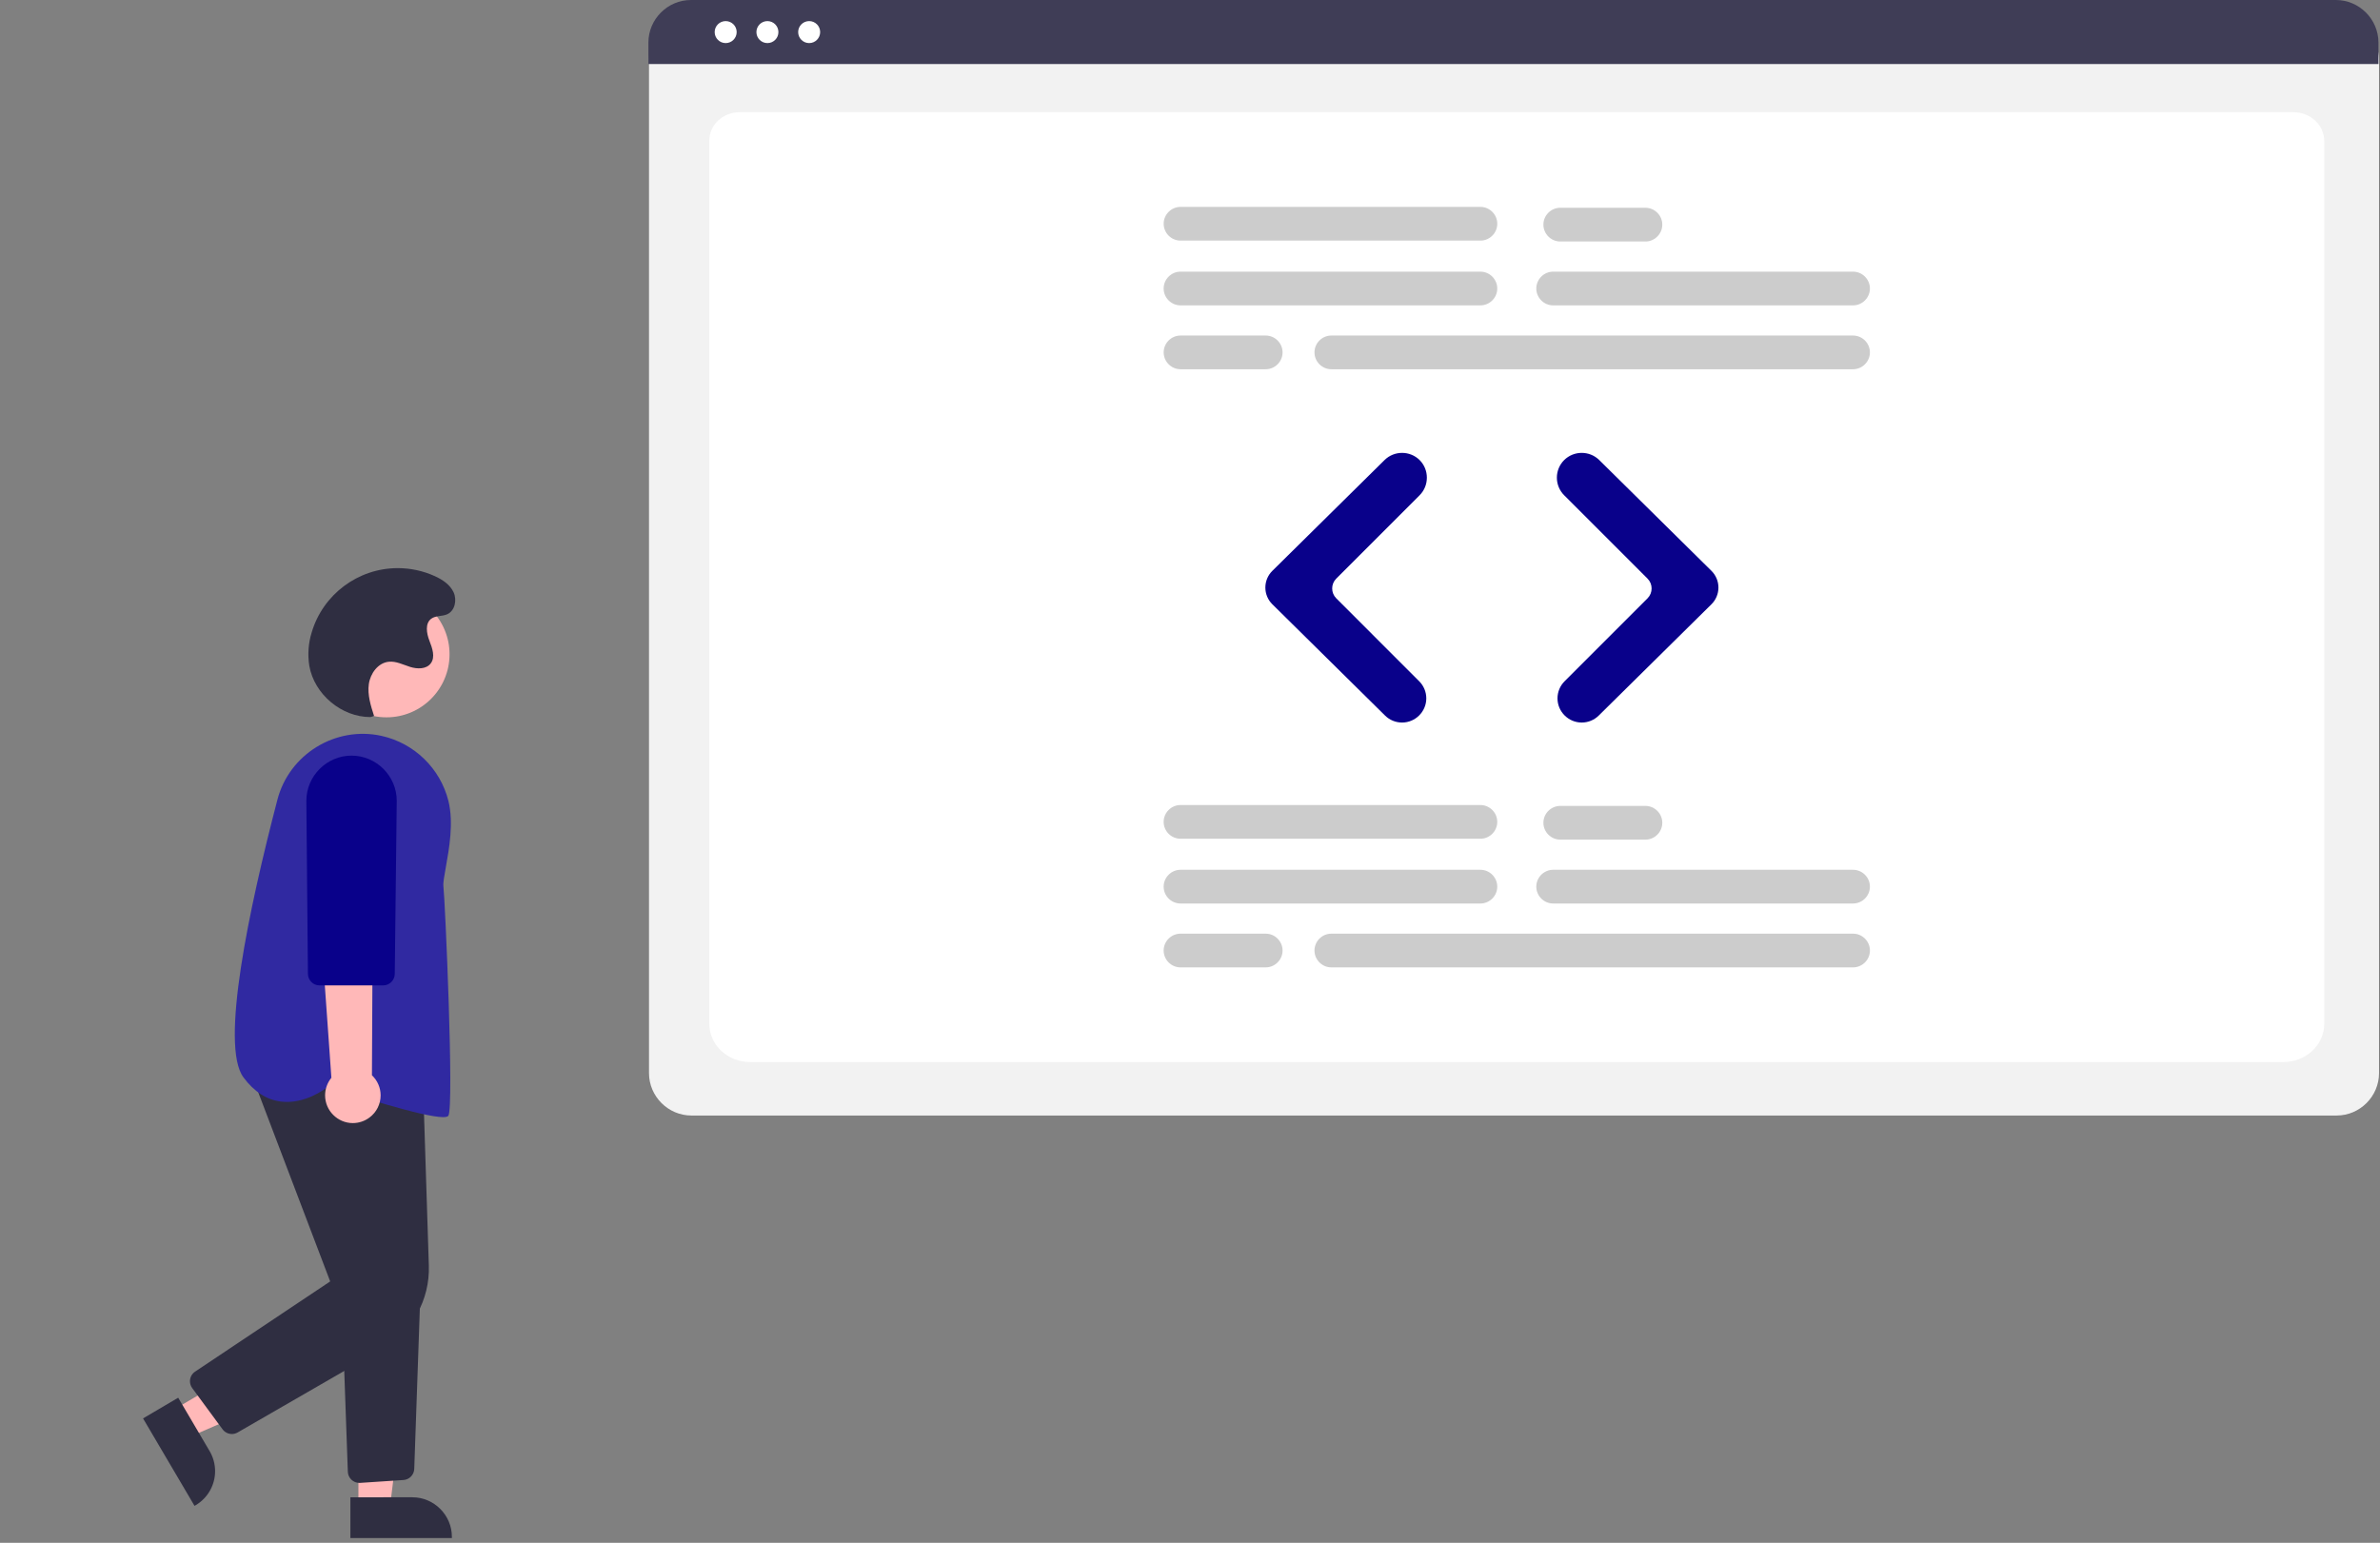 <?xml version="1.0" encoding="UTF-8" standalone="no"?>
<!DOCTYPE svg PUBLIC "-//W3C//DTD SVG 1.1//EN" "http://www.w3.org/Graphics/SVG/1.1/DTD/svg11.dtd">
<svg width="100%" height="100%" viewBox="0 0 927 601" version="1.1" xmlns="http://www.w3.org/2000/svg" xmlns:xlink="http://www.w3.org/1999/xlink" xml:space="preserve" style="fill-rule:evenodd;clip-rule:evenodd;stroke-linejoin:round;stroke-miterlimit:2;">
    <rect x="0" y="0" width="927" height="601" fill="#808080" stroke="none"/>
    <circle cx="150.534" cy="254.872" r="24.561" style="fill:rgb(255,184,184);"/>
    <path d="M67.543,549.197L73.762,559.763L117.474,540.803L108.295,525.21L67.543,549.197Z" style="fill:rgb(255,184,184);fill-rule:nonzero;"/>
    <g transform="matrix(1,0,0,1,-136.689,-149.958)">
        <path d="M206.096,694.43L218.343,715.237L218.343,715.237C219.736,717.603 220.47,720.298 220.47,723.042C220.47,728.486 217.58,733.54 212.888,736.302L212.457,736.556L192.405,702.489L206.096,694.43Z" style="fill:rgb(47,46,65);fill-rule:nonzero;"/>
    </g>
    <path d="M139.6,587.26L151.86,587.259L157.692,539.971L139.598,539.972L139.6,587.26Z" style="fill:rgb(255,184,184);fill-rule:nonzero;"/>
    <g transform="matrix(1,0,0,1,-136.689,-149.958)">
        <path d="M273.162,733.215L297.307,733.214C305.748,733.214 312.694,740.159 312.694,748.6L312.694,749.1L273.163,749.101L273.162,733.215Z" style="fill:rgb(47,46,65);fill-rule:nonzero;"/>
    </g>
    <g transform="matrix(1,0,0,1,-136.689,-149.958)">
        <path d="M227.001,708.567C225.571,708.568 224.223,707.887 223.377,706.734L211.553,690.676C210.984,689.903 210.677,688.967 210.677,688.008C210.677,686.506 211.428,685.099 212.677,684.265L265.291,649.124L233.545,565.649L301.434,571.252L303.721,642.985C304.157,656.278 297.203,668.774 285.675,675.409L229.249,707.963C228.566,708.359 227.79,708.567 227.001,708.567Z" style="fill:rgb(47,46,65);fill-rule:nonzero;"/>
    </g>
    <g transform="matrix(1,0,0,1,-136.689,-149.958)">
        <path d="M276.659,727.617C274.254,727.613 272.256,725.681 272.171,723.277L269.683,653.395L300.491,651.772L298.038,722.156C297.963,724.455 296.133,726.343 293.838,726.489L276.965,727.607C276.863,727.614 276.761,727.617 276.659,727.617Z" style="fill:rgb(47,46,65);fill-rule:nonzero;"/>
    </g>
    <g transform="matrix(1,0,0,1,-136.689,-149.958)">
        <path d="M309.291,585.129C301.453,585.129 274.074,576.312 264.57,573.17C263.148,574.307 255.337,580.148 246.219,579.081C240.593,578.421 235.64,575.236 231.498,569.615C222.351,557.201 233.648,503.964 244.737,461.489C249.329,443.754 267.372,432.677 285.265,436.609C298.05,439.432 308.179,449.285 311.353,461.987C313.441,470.485 311.645,480.481 310.333,487.781C309.717,491.213 309.23,493.924 309.396,495.256C310.04,500.404 313.615,581.147 311.316,584.596C311.071,584.963 310.363,585.129 309.291,585.129Z" style="fill:rgb(48,41,161);fill-rule:nonzero;"/>
    </g>
    <g transform="matrix(1,0,0,1,-136.689,-149.958)">
        <path d="M280.616,585.272C283.337,583.246 284.944,580.047 284.944,576.655C284.944,573.691 283.717,570.856 281.558,568.826L282.043,470.983L258.998,474.82L265.767,569.79C264.179,571.723 263.31,574.148 263.31,576.65C263.31,582.575 268.185,587.451 274.11,587.451C276.458,587.451 278.742,586.686 280.616,585.272Z" style="fill:rgb(255,184,184);fill-rule:nonzero;"/>
    </g>
    <g transform="matrix(1,0,0,1,-136.689,-149.958)">
        <path d="M285.946,533.818L261.124,533.818C258.674,533.811 256.654,531.81 256.624,529.359L256.015,462.067C256.014,462.014 256.014,461.961 256.014,461.908C256.014,452.251 263.96,444.305 273.617,444.305C283.274,444.305 291.22,452.251 291.22,461.908C291.22,461.975 291.22,462.043 291.219,462.11L290.446,529.37C290.409,531.816 288.392,533.81 285.946,533.818Z" style="fill:rgb(9,1,138);fill-rule:nonzero;"/>
    </g>
    <g transform="matrix(1,0,0,1,-136.689,-149.958)">
        <path d="M280.969,429.289C269.724,429.309 259.115,420.421 257.166,409.346C256.469,404.995 256.783,400.541 258.086,396.332C262.458,381.514 276.161,371.27 291.611,371.27C296.58,371.27 301.493,372.33 306.021,374.379C309.029,375.74 311.992,377.695 313.37,380.696C314.747,383.697 313.885,387.892 310.872,389.242C308.903,390.124 306.432,389.691 304.685,390.958C302.176,392.777 302.821,396.649 303.942,399.539C305.062,402.429 306.33,405.926 304.451,408.391C302.701,410.689 299.203,410.617 296.447,409.753C293.691,408.888 290.971,407.44 288.098,407.734C283.908,408.164 280.897,412.332 280.339,416.507C279.782,420.683 281.094,424.856 282.389,428.865L280.969,429.289Z" style="fill:rgb(47,46,65);fill-rule:nonzero;"/>
    </g>
    <g transform="matrix(1,0,0,1,-136.689,-149.958)">
        <path d="M1046.81,584.505L405.972,584.505C396.925,584.495 389.483,577.053 389.472,568.005L389.472,172.852C389.48,166.223 394.932,160.771 401.56,160.763L1051.01,160.763C1057.76,160.771 1063.3,166.317 1063.31,173.061L1063.31,568.005C1063.3,577.053 1055.86,584.495 1046.81,584.505Z" style="fill:rgb(242,242,242);fill-rule:nonzero;"/>
    </g>
    <g transform="matrix(1,0,0,1,-136.689,-149.958)">
        <path d="M1026.09,563.673L428.846,563.673C420.091,563.673 412.969,557.003 412.969,548.805L412.969,204.7C412.969,198.62 418.247,193.673 424.734,193.673L1030.01,193.673C1036.6,193.673 1041.97,198.701 1041.97,204.882L1041.97,548.805C1041.97,557.003 1034.85,563.673 1026.09,563.673Z" style="fill:white;fill-rule:nonzero;"/>
    </g>
    <g transform="matrix(1,0,0,1,-136.689,-149.958)">
        <path d="M1063.08,174.908L389.241,174.908L389.241,166.507C389.254,157.429 396.723,149.965 405.801,149.958L1046.52,149.958C1055.6,149.965 1063.07,157.429 1063.08,166.507L1063.08,174.908Z" style="fill:rgb(63,61,86);fill-rule:nonzero;"/>
    </g>
    <circle cx="282.647" cy="12.5" r="4.283" style="fill:white;"/>
    <circle cx="298.906" cy="12.5" r="4.283" style="fill:white;"/>
    <circle cx="315.165" cy="12.5" r="4.283" style="fill:white;"/>
    <g transform="matrix(1,0,0,1,-136.689,-149.958)">
        <path d="M713.3,268.912L596.492,268.912C592.889,268.912 589.925,265.948 589.925,262.346C589.925,258.744 592.889,255.78 596.492,255.78L713.3,255.78C716.902,255.78 719.866,258.744 719.866,262.346C719.866,265.948 716.902,268.912 713.3,268.912Z" style="fill:rgb(204,204,204);fill-rule:nonzero;"/>
    </g>
    <g transform="matrix(1,0,0,1,-136.689,-149.958)">
        <path d="M858.446,268.912L741.638,268.912C738.036,268.912 735.072,265.948 735.072,262.346C735.072,258.744 738.036,255.78 741.638,255.78L858.446,255.78C862.048,255.78 865.012,258.744 865.012,262.346C865.012,265.948 862.048,268.912 858.446,268.912Z" style="fill:rgb(204,204,204);fill-rule:nonzero;"/>
    </g>
    <g transform="matrix(1,0,0,1,-136.689,-149.958)">
        <path d="M858.446,293.794L655.241,293.794C651.639,293.794 648.675,290.83 648.675,287.228C648.675,283.626 651.639,280.662 655.241,280.662L858.446,280.662C862.048,280.662 865.012,283.626 865.012,287.228C865.012,290.83 862.048,293.794 858.446,293.794Z" style="fill:rgb(204,204,204);fill-rule:nonzero;"/>
    </g>
    <g transform="matrix(1,0,0,1,-136.689,-149.958)">
        <path d="M713.3,243.684L596.492,243.684C592.893,243.68 589.933,240.717 589.933,237.118C589.933,233.519 592.893,230.556 596.492,230.552L713.3,230.552C713.302,230.552 713.305,230.552 713.308,230.552C716.91,230.552 719.874,233.516 719.874,237.118C719.874,240.72 716.91,243.684 713.308,243.684C713.305,243.684 713.302,243.684 713.3,243.684Z" style="fill:rgb(204,204,204);fill-rule:nonzero;"/>
    </g>
    <g transform="matrix(1,0,0,1,-136.689,-149.958)">
        <path d="M777.579,244.03L744.402,244.03C740.8,244.03 737.836,241.066 737.836,237.464C737.836,233.862 740.8,230.897 744.402,230.897L777.579,230.897C781.181,230.897 784.145,233.862 784.145,237.464C784.145,241.066 781.181,244.03 777.579,244.03Z" style="fill:rgb(204,204,204);fill-rule:nonzero;"/>
    </g>
    <g transform="matrix(1,0,0,1,-136.689,-149.958)">
        <path d="M629.668,293.794L596.492,293.794C592.893,293.79 589.933,290.827 589.933,287.228C589.933,283.629 592.893,280.666 596.492,280.662L629.668,280.662C629.671,280.662 629.673,280.662 629.676,280.662C633.278,280.662 636.242,283.626 636.242,287.228C636.242,290.83 633.278,293.794 629.676,293.794C629.673,293.794 629.671,293.794 629.668,293.794Z" style="fill:rgb(204,204,204);fill-rule:nonzero;"/>
    </g>
    <g transform="matrix(1,0,0,1,-136.689,-149.958)">
        <path d="M713.3,501.912L596.492,501.912C592.889,501.912 589.925,498.948 589.925,495.346C589.925,491.744 592.889,488.78 596.492,488.78L713.3,488.78C716.902,488.78 719.866,491.744 719.866,495.346C719.866,498.948 716.902,501.912 713.3,501.912Z" style="fill:rgb(204,204,204);fill-rule:nonzero;"/>
    </g>
    <g transform="matrix(1,0,0,1,-136.689,-149.958)">
        <path d="M858.446,501.912L741.638,501.912C738.036,501.912 735.072,498.948 735.072,495.346C735.072,491.744 738.036,488.78 741.638,488.78L858.446,488.78C862.048,488.78 865.012,491.744 865.012,495.346C865.012,498.948 862.048,501.912 858.446,501.912Z" style="fill:rgb(204,204,204);fill-rule:nonzero;"/>
    </g>
    <g transform="matrix(1,0,0,1,-136.689,-149.958)">
        <path d="M858.446,526.794L655.241,526.794C651.639,526.794 648.675,523.83 648.675,520.228C648.675,516.626 651.639,513.662 655.241,513.662L858.446,513.662C858.449,513.662 858.451,513.662 858.454,513.662C862.056,513.662 865.02,516.626 865.02,520.228C865.02,523.83 862.056,526.794 858.454,526.794C858.451,526.794 858.449,526.794 858.446,526.794Z" style="fill:rgb(204,204,204);fill-rule:nonzero;"/>
    </g>
    <g transform="matrix(1,0,0,1,-136.689,-149.958)">
        <path d="M713.3,476.684L596.492,476.684C592.889,476.684 589.925,473.72 589.925,470.118C589.925,466.516 592.889,463.552 596.492,463.552L713.3,463.552C716.902,463.552 719.866,466.516 719.866,470.118C719.866,473.72 716.902,476.684 713.3,476.684Z" style="fill:rgb(204,204,204);fill-rule:nonzero;"/>
    </g>
    <g transform="matrix(1,0,0,1,-136.689,-149.958)">
        <path d="M777.579,477.03L744.402,477.03C740.8,477.03 737.836,474.066 737.836,470.464C737.836,466.862 740.8,463.898 744.402,463.898L777.579,463.898C781.181,463.898 784.145,466.862 784.145,470.464C784.145,474.066 781.181,477.03 777.579,477.03Z" style="fill:rgb(204,204,204);fill-rule:nonzero;"/>
    </g>
    <g transform="matrix(1,0,0,1,-136.689,-149.958)">
        <path d="M629.668,526.794L596.492,526.794C592.889,526.794 589.925,523.83 589.925,520.228C589.925,516.626 592.889,513.662 596.492,513.662L629.668,513.662C629.671,513.662 629.673,513.662 629.676,513.662C633.278,513.662 636.242,516.626 636.242,520.228C636.242,523.83 633.278,526.794 629.676,526.794C629.673,526.794 629.671,526.794 629.668,526.794Z" style="fill:rgb(204,204,204);fill-rule:nonzero;"/>
    </g>
    <g transform="matrix(1,0,0,1,-136.689,-149.958)">
        <path d="M682.793,431.419C680.315,431.425 677.933,430.45 676.169,428.709L632.261,385.35C630.52,383.631 629.54,381.284 629.54,378.838C629.54,376.392 630.52,374.045 632.261,372.326L675.992,329.142C679.759,325.44 685.892,325.46 689.636,329.185C693.384,332.942 693.384,339.115 689.636,342.872L657.14,375.368C655.046,377.467 655.046,380.916 657.14,383.015L689.459,415.335C691.229,417.101 692.225,419.501 692.225,422.001C692.225,427.168 687.973,431.419 682.807,431.419C682.802,431.419 682.798,431.419 682.793,431.419L682.793,431.419Z" style="fill:rgb(9,1,138);fill-rule:nonzero;"/>
    </g>
    <g transform="matrix(1,0,0,1,-136.689,-149.958)">
        <path d="M752.759,431.419C752.754,431.419 752.75,431.419 752.745,431.419C747.578,431.419 743.327,427.168 743.327,422.001C743.327,419.501 744.323,417.101 746.092,415.335L778.412,383.015C780.506,380.916 780.506,377.467 778.412,375.368L745.916,342.872C744.102,341.058 743.081,338.594 743.081,336.029C743.081,333.463 744.102,330.999 745.916,329.185C749.66,325.46 755.793,325.44 759.56,329.142L803.291,372.326C805.031,374.045 806.012,376.392 806.012,378.838C806.012,381.284 805.031,383.631 803.291,385.35L759.382,428.709C757.619,430.45 755.236,431.425 752.759,431.419Z" style="fill:rgb(9,1,138);fill-rule:nonzero;"/>
    </g>
</svg>
